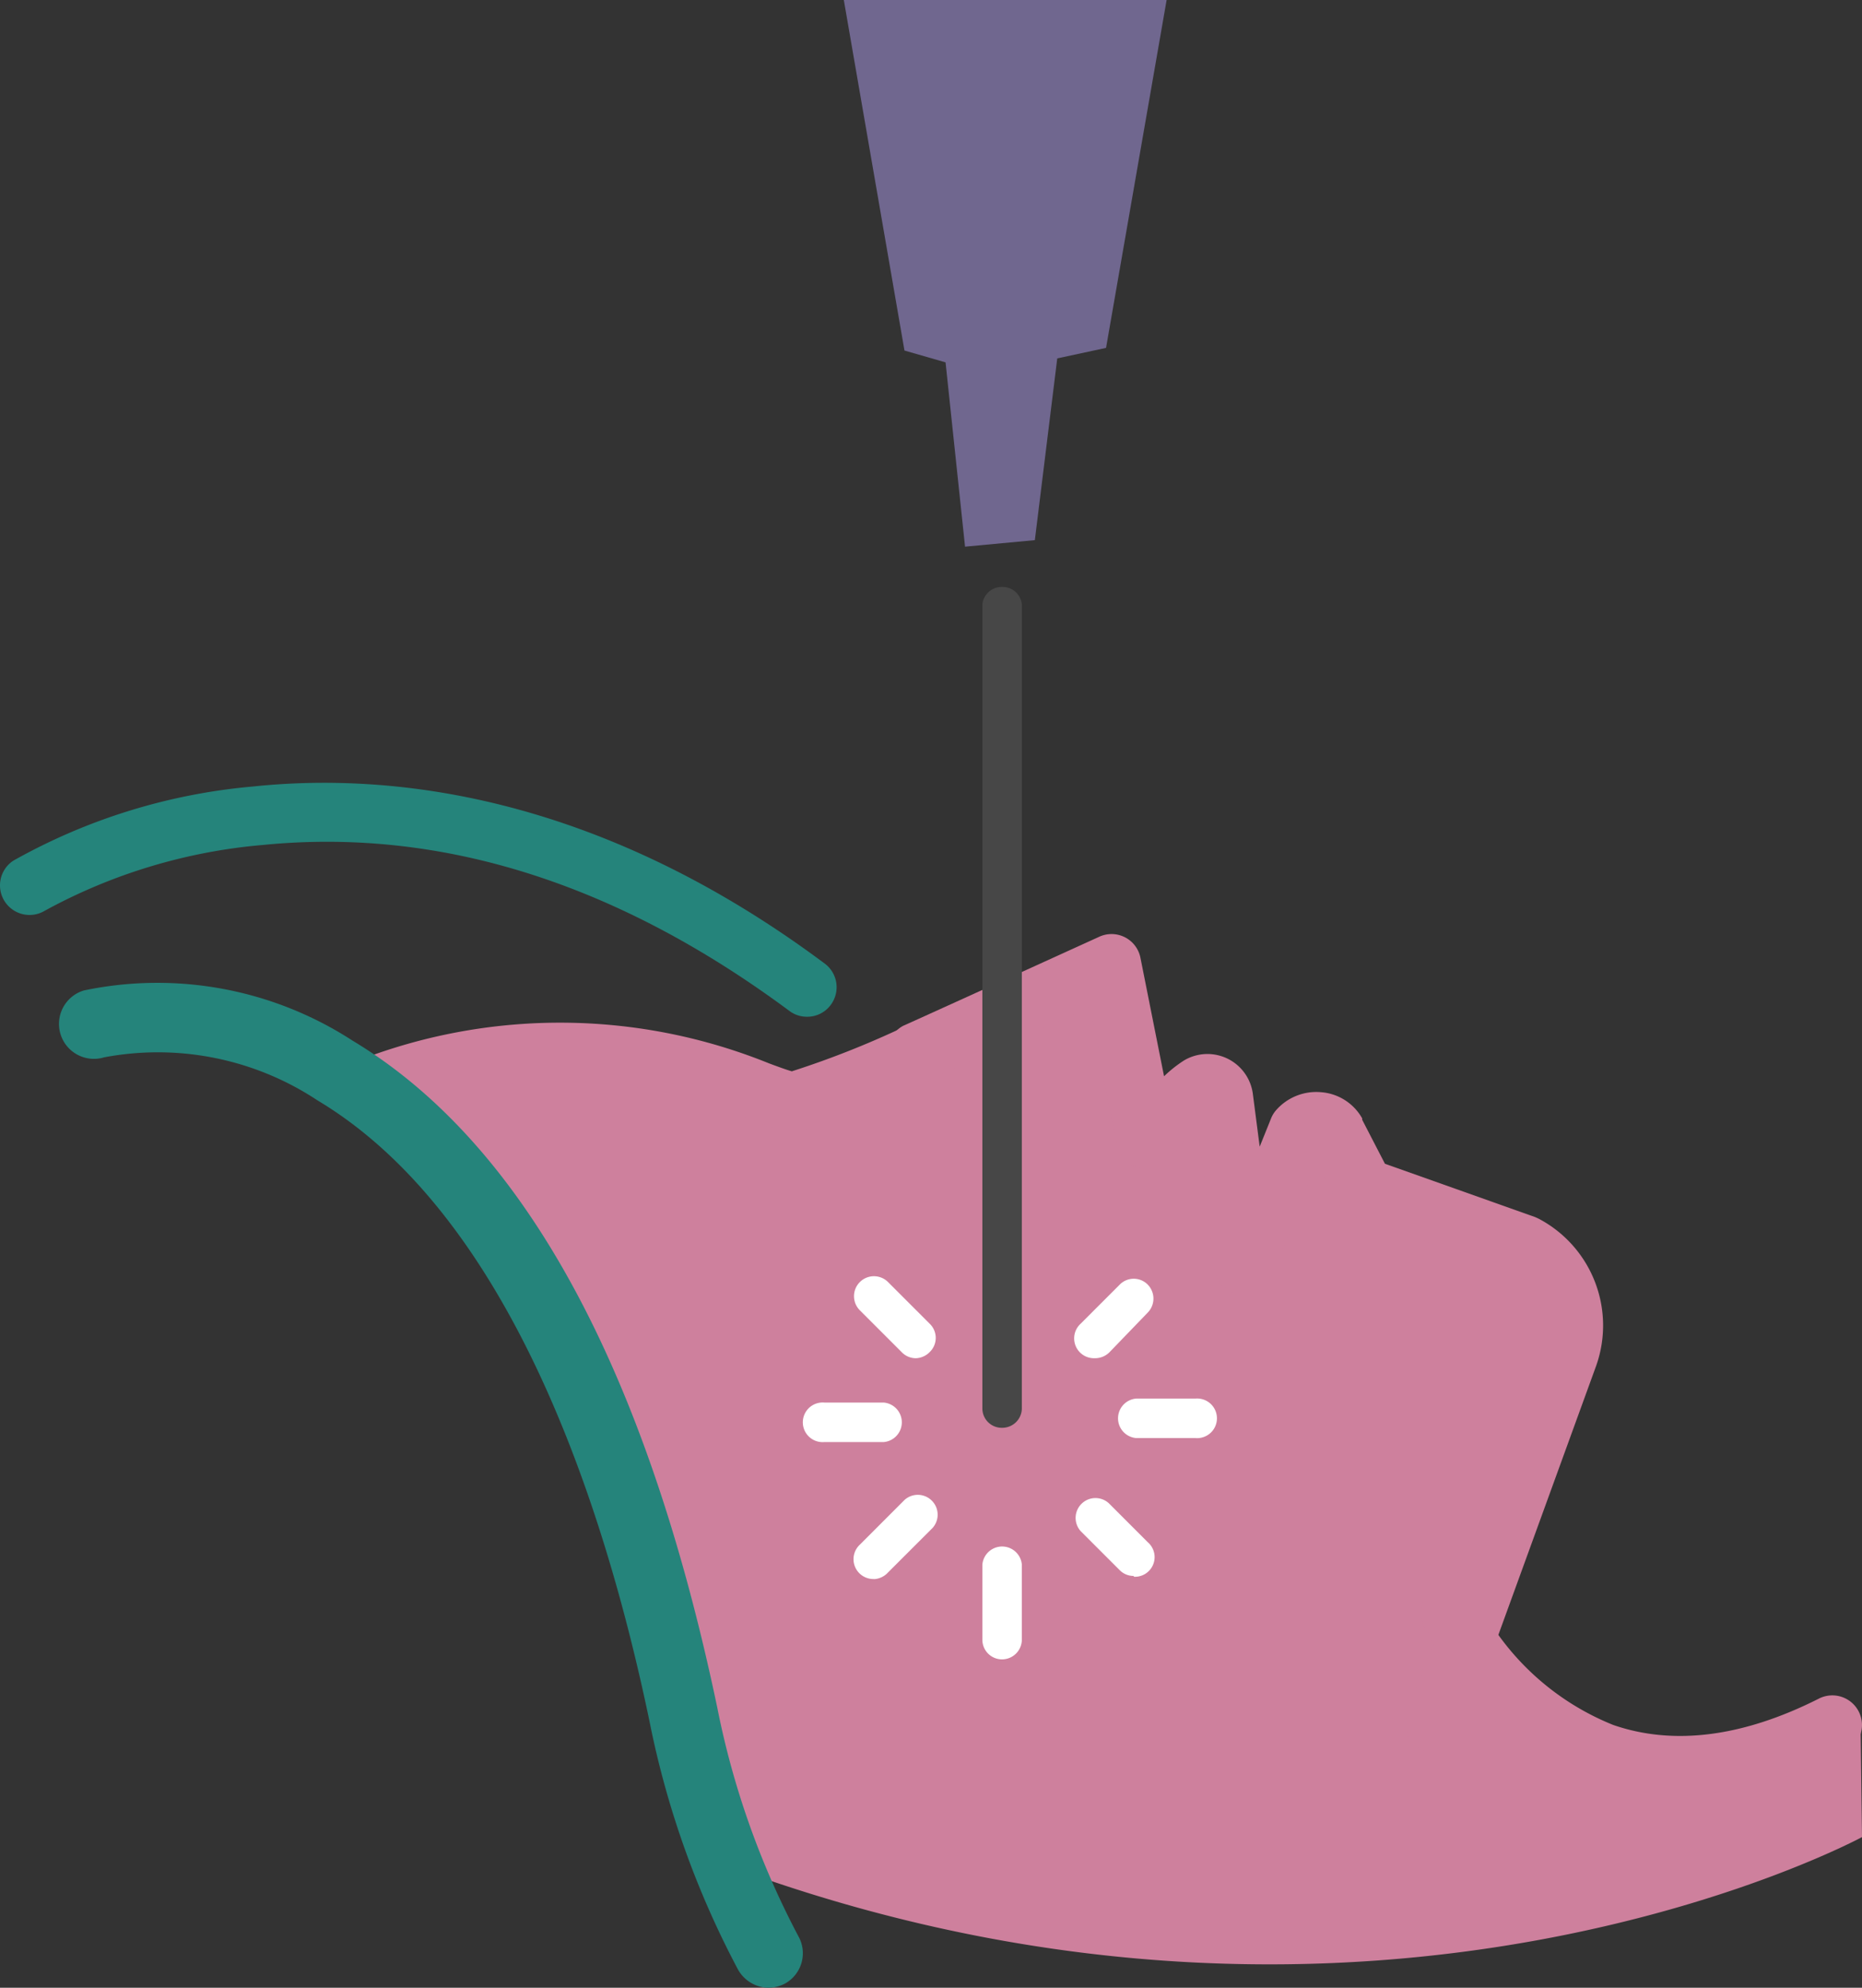 <svg xmlns="http://www.w3.org/2000/svg" width="115.431" height="123.173" viewBox="0 0 115.431 123.173"><rect x="0" y="0" width="115.431" height="123.173" fill="#333333" stroke="none"/><g transform="translate(567.509 -35.067)"><path d="M-509.953,35.067l3.76,21.722,2.547.732,1.208,11.421,4.327-.405,1.389-11.262,3.025-.651,3.755-21.556" transform="translate(-5.245)" fill="#70678f"/><path d="M-544.15,109.13a44.406,44.406,0,0,1,24.873,0h4.775l18.164-7.844,2.436,9.895,3.206-1.933s2.81,8.83,2.81,8.333a72.792,72.792,0,0,1,4.049-6.411l4.4,3.693,10.684,4.787s.493,6.709.493,7.329S-473.6,141.69-473.6,141.69s6.037,12.469,23.565,6.465l.086,6.784s-29.874,16.165-69.095,2.208l-2.23-1.941s-5.489-15.68-5.21-20.482S-535.651,112.035-544.15,109.13Z" transform="translate(-2.129 -6.035)" fill="#ce809d"/><path d="M-473.045,149.519a1.8,1.8,0,0,1-.62-.107,1.847,1.847,0,0,1-1.069-2.365l8.216-22.79a3.77,3.77,0,0,0-1.689-4.562l-9.861-3.494a1.786,1.786,0,0,1-1.069-.886l-1.217-2.394-2.81,7.052a1.837,1.837,0,0,1-2.391,1.014,1.837,1.837,0,0,1-1.134-1.475l-1.058-8.83c-.545.545-1.2,1.261-1.785,1.955a1.827,1.827,0,0,1-1.858.567,1.8,1.8,0,0,1-1.335-1.41l-1.71-8.54-10,4.5a1.837,1.837,0,0,1-2.4-.993,1.837,1.837,0,0,1,.842-2.329c1.442-.642,12.116-5.5,12.116-5.5a1.827,1.827,0,0,1,2.439.853,1.821,1.821,0,0,1,.146.439l1.463,7.34a7.928,7.928,0,0,1,1.239-.982,2.839,2.839,0,0,1,3.891.989,2.848,2.848,0,0,1,.383,1.148l.416,3.206.693-1.72a1.777,1.777,0,0,1,.3-.512,3.311,3.311,0,0,1,2.81-1.143,3.2,3.2,0,0,1,2.552,1.624v.085l1.41,2.725,9.3,3.3.235.107a7.479,7.479,0,0,1,3.558,9.116l-8.291,22.8a1.827,1.827,0,0,1-1.721,1.208Z" transform="translate(-5.517 -5.804)" fill="#ce809d"/><path d="M-516.254,111.486h-.118a9.173,9.173,0,0,1-2.618-.727,30.718,30.718,0,0,0-22.821-.224,1.838,1.838,0,0,1-2.357-1.1,1.837,1.837,0,0,1,1.1-2.357,34.563,34.563,0,0,1,25.353.224c.513.192,1.133.416,1.41.492a56.82,56.82,0,0,0,7.479-3,1.84,1.84,0,0,1,2.414.977,1.841,1.841,0,0,1-.9,2.378C-514.426,111.3-515.656,111.486-516.254,111.486Z" transform="translate(-2.117 -6.342)" fill="#ce809d"/><path d="M-517.505,102.934a1.785,1.785,0,0,1-1.07-.363c-10.684-7.922-21.624-11.379-32.661-10.279a34.275,34.275,0,0,0-13.494,4.072,1.832,1.832,0,0,1-2.516-.623,1.832,1.832,0,0,1,.56-2.476,36.9,36.9,0,0,1,14.884-4.6c8.28-.865,21.145.331,35.418,10.973a1.827,1.827,0,0,1,.379,2.557l-.005.007A1.805,1.805,0,0,1-517.505,102.934Z" transform="translate(0 -4.864)" fill="#25847b"/><path d="M-454.5,156.155a16.227,16.227,0,0,1-5.416-.908,19.576,19.576,0,0,1-10.449-9.53,1.837,1.837,0,0,1,.807-2.469,1.837,1.837,0,0,1,2.469.808c.02.04.039.081.056.123h0a16.2,16.2,0,0,0,8.367,7.617c3.74,1.293,8.041.747,12.756-1.635a1.837,1.837,0,0,1,2.468.812,1.837,1.837,0,0,1-.813,2.468h0a22.889,22.889,0,0,1-10.248,2.714Z" transform="translate(-8.835 -9.841)" fill="#ce809d"/><path d="M-499.284,147.5a1.217,1.217,0,0,1-1.218-1.215v-4.658a1.229,1.229,0,0,1,1.331-1.116,1.228,1.228,0,0,1,1.116,1.116v4.658A1.229,1.229,0,0,1-499.284,147.5Z" transform="translate(-6.107 -9.609)" fill="#fff"/><path d="M-505.422,127.161a1.218,1.218,0,0,1-.866-.363l-2.6-2.6a1.236,1.236,0,0,1-.015-1.749,1.236,1.236,0,0,1,1.749-.015l2.6,2.6a1.217,1.217,0,0,1,.013,1.721l-.013.013A1.262,1.262,0,0,1-505.422,127.161Z" transform="translate(-5.309 -7.93)" fill="#fff"/><path d="M-490.54,142.03a1.209,1.209,0,0,1-.865-.354l-2.426-2.425a1.228,1.228,0,0,1,.1-1.734,1.227,1.227,0,0,1,1.639,0l2.425,2.425a1.217,1.217,0,0,1,.125,1.717,1.217,1.217,0,0,1-.991.42Z" transform="translate(-6.686 -9.308)" fill="#fff"/><path d="M-507.732,133.139h-3.682a1.228,1.228,0,0,1-1.331-1.116,1.229,1.229,0,0,1,1.116-1.331,1.215,1.215,0,0,1,.215,0h3.682a1.228,1.228,0,0,1,1.115,1.331A1.228,1.228,0,0,1-507.732,133.139Z" transform="translate(-4.99 -8.714)" fill="#fff"/><path d="M-508.023,142.2a1.229,1.229,0,0,1-1.267-1.189,1.23,1.23,0,0,1,.4-.948l2.767-2.768a1.228,1.228,0,0,1,1.734.1,1.227,1.227,0,0,1,0,1.639l-2.772,2.769a1.262,1.262,0,0,1-.865.405Z" transform="translate(-5.306 -9.288)" fill="#fff"/><path d="M-492.974,127.176a1.228,1.228,0,0,1-1.267-1.188,1.228,1.228,0,0,1,.4-.949l2.426-2.425a1.217,1.217,0,0,1,1.721-.013l.013.013a1.24,1.24,0,0,1,0,1.735l-2.382,2.468A1.263,1.263,0,0,1-492.974,127.176Z" transform="translate(-6.677 -7.946)" fill="#fff"/><path d="M-486.453,132.868h-3.675a1.228,1.228,0,0,1-1.116-1.331,1.228,1.228,0,0,1,1.116-1.116h3.675a1.228,1.228,0,0,1,1.331,1.116,1.228,1.228,0,0,1-1.116,1.331A1.215,1.215,0,0,1-486.453,132.868Z" transform="translate(-6.95 -8.69)" fill="#fff"/><path d="M-499.284,127.189a1.2,1.2,0,0,1-1.218-1.174V76.155a1.214,1.214,0,0,1,1.331-1.067,1.2,1.2,0,0,1,1.116,1.067v49.86A1.214,1.214,0,0,1-499.284,127.189Z" transform="translate(-6.107 -3.647)" fill="#474747"/><path d="M-519.483,164.347a2.2,2.2,0,0,1-1.91-1.131,56.1,56.1,0,0,1-5.478-15.342c-2.841-13.643-8.723-31.414-20.591-38.515a17.932,17.932,0,0,0-13.231-2.665,2.166,2.166,0,0,1-2.7-1.444,2.166,2.166,0,0,1,1.444-2.7,22.227,22.227,0,0,1,16.649,3.1c10.606,6.37,18.206,20.28,22.624,41.341a51.785,51.785,0,0,0,5.026,14.161,2.149,2.149,0,0,1-.792,2.915,2.226,2.226,0,0,1-1.031.276Z" transform="translate(-0.366 -6.107)" fill="#25847b"/></g></svg>
